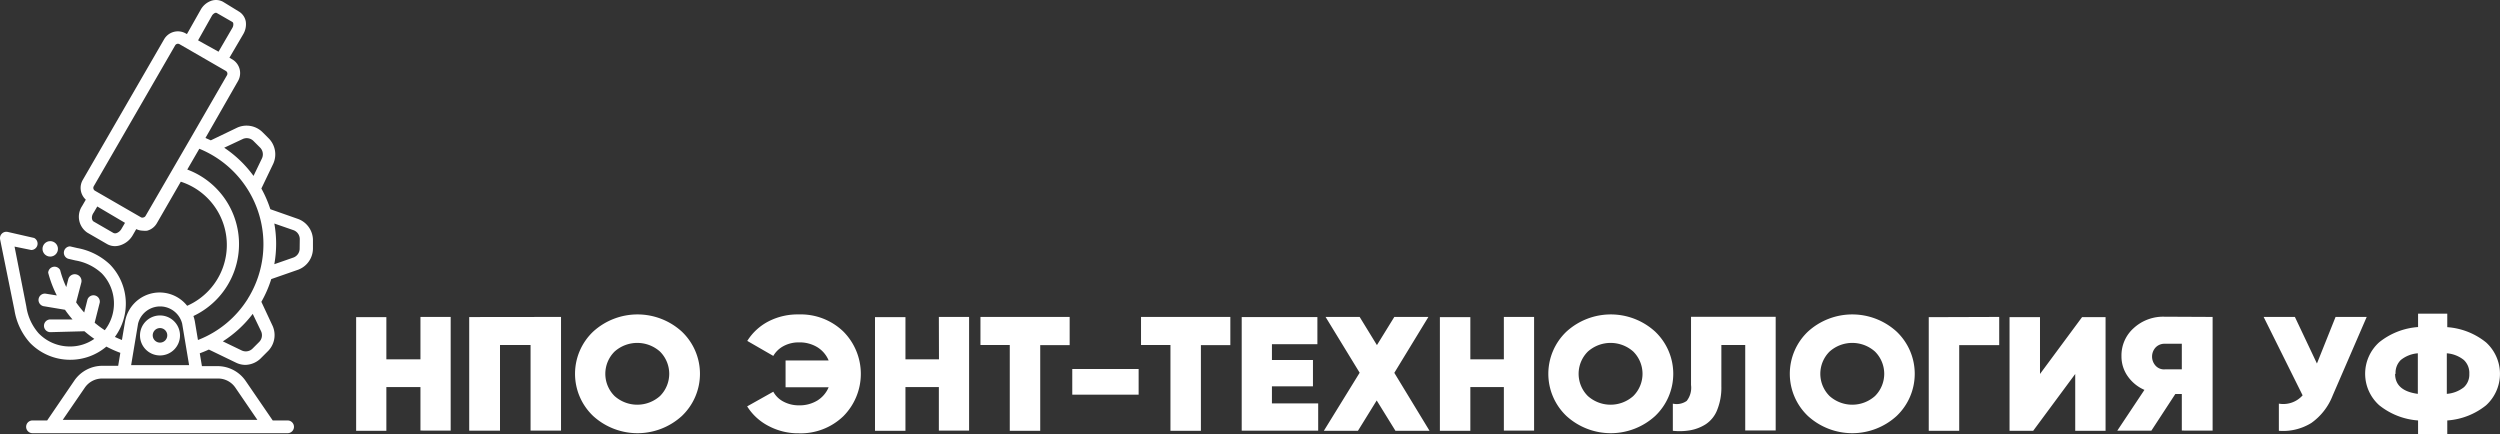 <svg xmlns="http://www.w3.org/2000/svg" viewBox="0 0 220 38.19"><rect x="0" y="0" width="220" height="38.19" fill="#333333" stroke="none"/><defs><style>.cls-1{fill:#fff}</style></defs><g id="Слой_2" data-name="Слой 2"><g id="layout"><path class="cls-1" d="M14.08 31.28a1.76 1.76 0 10-1.76-1.76 1.76 1.76 0 001.76 1.76zm0-2.41a.64.64 0 11-.64.64.64.64 0 01.64-.64z"/><circle class="cls-1" cx="4.42" cy="21.9" r=".68"/><path class="cls-1" d="M26.18 19.25l-2.39-.84a10.24 10.24 0 00-.79-1.82l1.05-2.19a2 2 0 00-.4-2.22l-.55-.55a2 2 0 00-2.22-.4l-2.33 1.12-.47-.21 2.86-5a1.4 1.4 0 00-.51-1.92l-.24-.14L21.41 3a1.71 1.71 0 00.22-1.1A1.29 1.29 0 0021 1L19.63.16A1.29 1.29 0 0018.51.1a1.71 1.71 0 00-.84.74L16.45 3l-.09-.05a1.4 1.4 0 00-1.92.51L7.28 15.84a1.4 1.4 0 00.27 1.73l-.33.57a1.69 1.69 0 00.46 2.33l1.73 1a1.41 1.41 0 00.71.19 1.59 1.59 0 00.56-.11 1.93 1.93 0 001-.85l.31-.54a1.39 1.39 0 00.59.14 1.42 1.42 0 00.37 0 1.4 1.4 0 00.85-.65l2.11-3.66a5.85 5.85 0 01.56 10.92A3.09 3.09 0 0011 28.32l-.27 1.6c-.21-.08-.42-.18-.62-.27a4.94 4.94 0 00-.44-6.38 5.65 5.65 0 00-2.86-1.44l-.65-.15A.56.56 0 006 22.77l.64.15a4.53 4.53 0 012.32 1.14 3.82 3.82 0 01.26 5 9.14 9.14 0 01-.89-.66l.45-1.78a.56.56 0 00-1.08-.27l-.29 1.15a9.16 9.16 0 01-.71-.89l.46-1.76A.56.56 0 006 24.6l-.17.66a8.89 8.89 0 01-.54-1.5.56.56 0 00-1.05.24A10 10 0 005 26l-1-.16a.56.56 0 00-.19 1.1l1.91.32a10.29 10.29 0 00.66.85H4.43a.56.56 0 000 1.12l3-.08a10.26 10.26 0 00.87.67 3.71 3.71 0 01-2.21.67 3.8 3.8 0 01-2.69-1.16 4.53 4.53 0 01-1.08-2.34L1.28 21.7l1.47.3A.56.56 0 003 20.94l-2.32-.53a.56.56 0 00-.67.66l1.26 6.21a5.64 5.64 0 001.37 2.89 4.91 4.91 0 003.48 1.49h.06a4.9 4.9 0 003.18-1.16 10 10 0 001.23.55l-.19 1.14H9a3 3 0 00-2.45 1.29L4.15 37H2.86a.56.56 0 000 1.12h22.45a.56.56 0 000-1.12H24l-2.39-3.49a3 3 0 00-2.45-1.29h-1.39l-.19-1.13q.41-.15.8-.33l2.4 1.16a1.88 1.88 0 00.82.19 2 2 0 001.4-.63l.55-.55A2 2 0 0024 28.7l-1-2.14a10.11 10.11 0 00.87-2l2.38-.83a2 2 0 001.29-1.86v-.78a2 2 0 00-1.36-1.84zM18.64 1.4a.6.6 0 01.28-.26.2.2 0 01.15 0l1.39.8a.2.2 0 01.07.14.6.6 0 01-.08.37l-1.22 2.1-1.8-1zm2.07 32.71l1.94 2.84H5.52l1.94-2.83A1.85 1.85 0 019 33.31h10.2a1.84 1.84 0 011.51.8zm.66-21.88a.84.84 0 01.95.19l.55.55a.84.84 0 01.19.95l-.75 1.56A10.18 10.18 0 0019.73 13zm-10.68 7.91a.83.83 0 01-.4.36.38.38 0 01-.31 0l-1.73-1c-.18-.1-.25-.46 0-.8l.31-.53L11 19.61zM12.81 19a.28.28 0 01-.17.13.28.28 0 01-.22 0l-4.07-2.35a.29.29 0 01-.1-.39L15.41 4a.28.28 0 01.39-.11l4.07 2.35a.28.28 0 01.1.39l-3.17 5.49zm-.66 9.48a2 2 0 013.88 0l.61 3.65h-5.1zm5-.18a3.12 3.12 0 00-.13-.49 7 7 0 00-.54-12.89l1.06-1.83a9.07 9.07 0 014.34 13.08.55.55 0 00-.07.12 9 9 0 01-4.39 3.63zm5.83.86a.84.84 0 01-.19.95l-.55.55a.84.84 0 01-.95.19l-1.68-.81a10.1 10.1 0 002.63-2.42zm3.39-7.3a.84.84 0 01-.54.8l-1.69.59a10.33 10.33 0 00.16-1.79 10.08 10.08 0 00-.16-1.79l1.7.59a.84.84 0 01.54.8zM37 27.89h2.66v10H37v-3.83h-3v3.85h-2.66v-10H34v3.71h3zm12.37 0v10h-2.68v-7.53H44v7.54h-2.71v-10zM60 36.61a5.79 5.79 0 01-7.8 0 5.12 5.12 0 010-7.43 5.79 5.79 0 017.8 0 5.12 5.12 0 010 7.43zm-5.92-1.76a3 3 0 004 0 2.76 2.76 0 000-3.91 3 3 0 00-4 0 2.76 2.76 0 000 3.91zm16.21-7.18a5.4 5.4 0 013.92 1.5 5.28 5.28 0 010 7.46 5.4 5.4 0 01-3.92 1.5 5.55 5.55 0 01-2.65-.64 4.82 4.82 0 01-1.89-1.73l2.3-1.29a2.13 2.13 0 00.91.88 2.84 2.84 0 001.35.32 3 3 0 001.61-.42 2.5 2.5 0 001-1.17h-3.79v-2.36h3.79a2.5 2.5 0 00-1-1.17 3 3 0 00-1.61-.42 2.8 2.8 0 00-1.35.32 2.26 2.26 0 00-.91.87L65.76 30a4.82 4.82 0 011.89-1.73 5.58 5.58 0 012.64-.6zm12.33.22h2.66v10h-2.66v-3.83h-2.94v3.85H77v-10h2.68v3.71h2.95zm11.51 0v2.48h-2.59v7.54h-2.68v-7.55h-2.58v-2.47zm.23 6.84v-2.26h5.84v2.26zm13.91-6.84v2.48h-2.59v7.54H103v-7.55h-2.59v-2.47zm3.66 7.61H116v2.4h-6.73v-10h6.66v2.39h-4v1.39h3.61V34h-3.61zm13.87 2.41h-3l-1.65-2.67-1.65 2.67h-3l3.15-5.11-3-4.91h3l1.52 2.48 1.53-2.48h3l-3 4.92zm6.54-10.02H135v10h-2.66v-3.83h-2.95v3.85h-2.68v-10h2.68v3.71h2.95zm13.31 8.72a5.79 5.79 0 01-7.8 0 5.12 5.12 0 010-7.43 5.79 5.79 0 017.8 0 5.12 5.12 0 010 7.43zm-5.92-1.76a3 3 0 004 0 2.76 2.76 0 000-3.91 3 3 0 00-4 0 2.76 2.76 0 000 3.91z"/><path class="cls-1" d="M147.21 37.91v-2.39a1.53 1.53 0 001.22-.24 1.87 1.87 0 00.38-1.4v-6h7.45v10h-2.68v-7.52h-2.1V34a5.24 5.24 0 01-.37 2.08 2.66 2.66 0 01-1 1.25 3.78 3.78 0 01-1.35.53 5.57 5.57 0 01-1.55.05zm19.69-1.3a5.79 5.79 0 01-7.8 0 5.12 5.12 0 010-7.43 5.79 5.79 0 017.8 0 5.12 5.12 0 010 7.43zm-5.9-1.76a3 3 0 004 0 2.76 2.76 0 000-3.91 3 3 0 00-4 0 2.76 2.76 0 000 3.91zm14.93-6.96v2.48h-3.52v7.54h-2.68v-10zm6.69 10.02v-5l-3.7 5h-2.08v-10h2.68v5l3.7-5h2.07v10zm12.09-10.02v10H192v-3.22h-.57l-2.11 3.23h-3l2.39-3.59a3.48 3.48 0 01-1.47-1.2 3 3 0 01-.55-1.76 3.21 3.21 0 011.08-2.48 3.83 3.83 0 012.68-1zm-4.16 4.61H192v-2.25h-1.5a1.08 1.08 0 00-.8.32 1.19 1.19 0 000 1.62 1 1 0 00.85.31zm14.98-4.61h2.74l-3 6.93a5.31 5.31 0 01-1.87 2.4 4.73 4.73 0 01-2.86.69v-2.39a2.27 2.27 0 002.09-.73l-3.43-6.9h2.75l1.94 4.1zm13.24 2.24a3.74 3.74 0 010 5.54 6.12 6.12 0 01-3.41 1.33v1.19h-2.57V37a6.16 6.16 0 01-3.42-1.34 3.72 3.72 0 010-5.54 6.16 6.16 0 013.42-1.34V27.6h2.57v1.19a6.12 6.12 0 013.41 1.34zm-8 2.77q0 1.49 2 1.76v-3.57a2.72 2.72 0 00-1.5.59 1.58 1.58 0 00-.46 1.22zm4.55 1.76a2.77 2.77 0 001.5-.58 1.52 1.52 0 00.48-1.18 1.57 1.57 0 00-.48-1.22 2.73 2.73 0 00-1.5-.59z"/></g></g></svg>